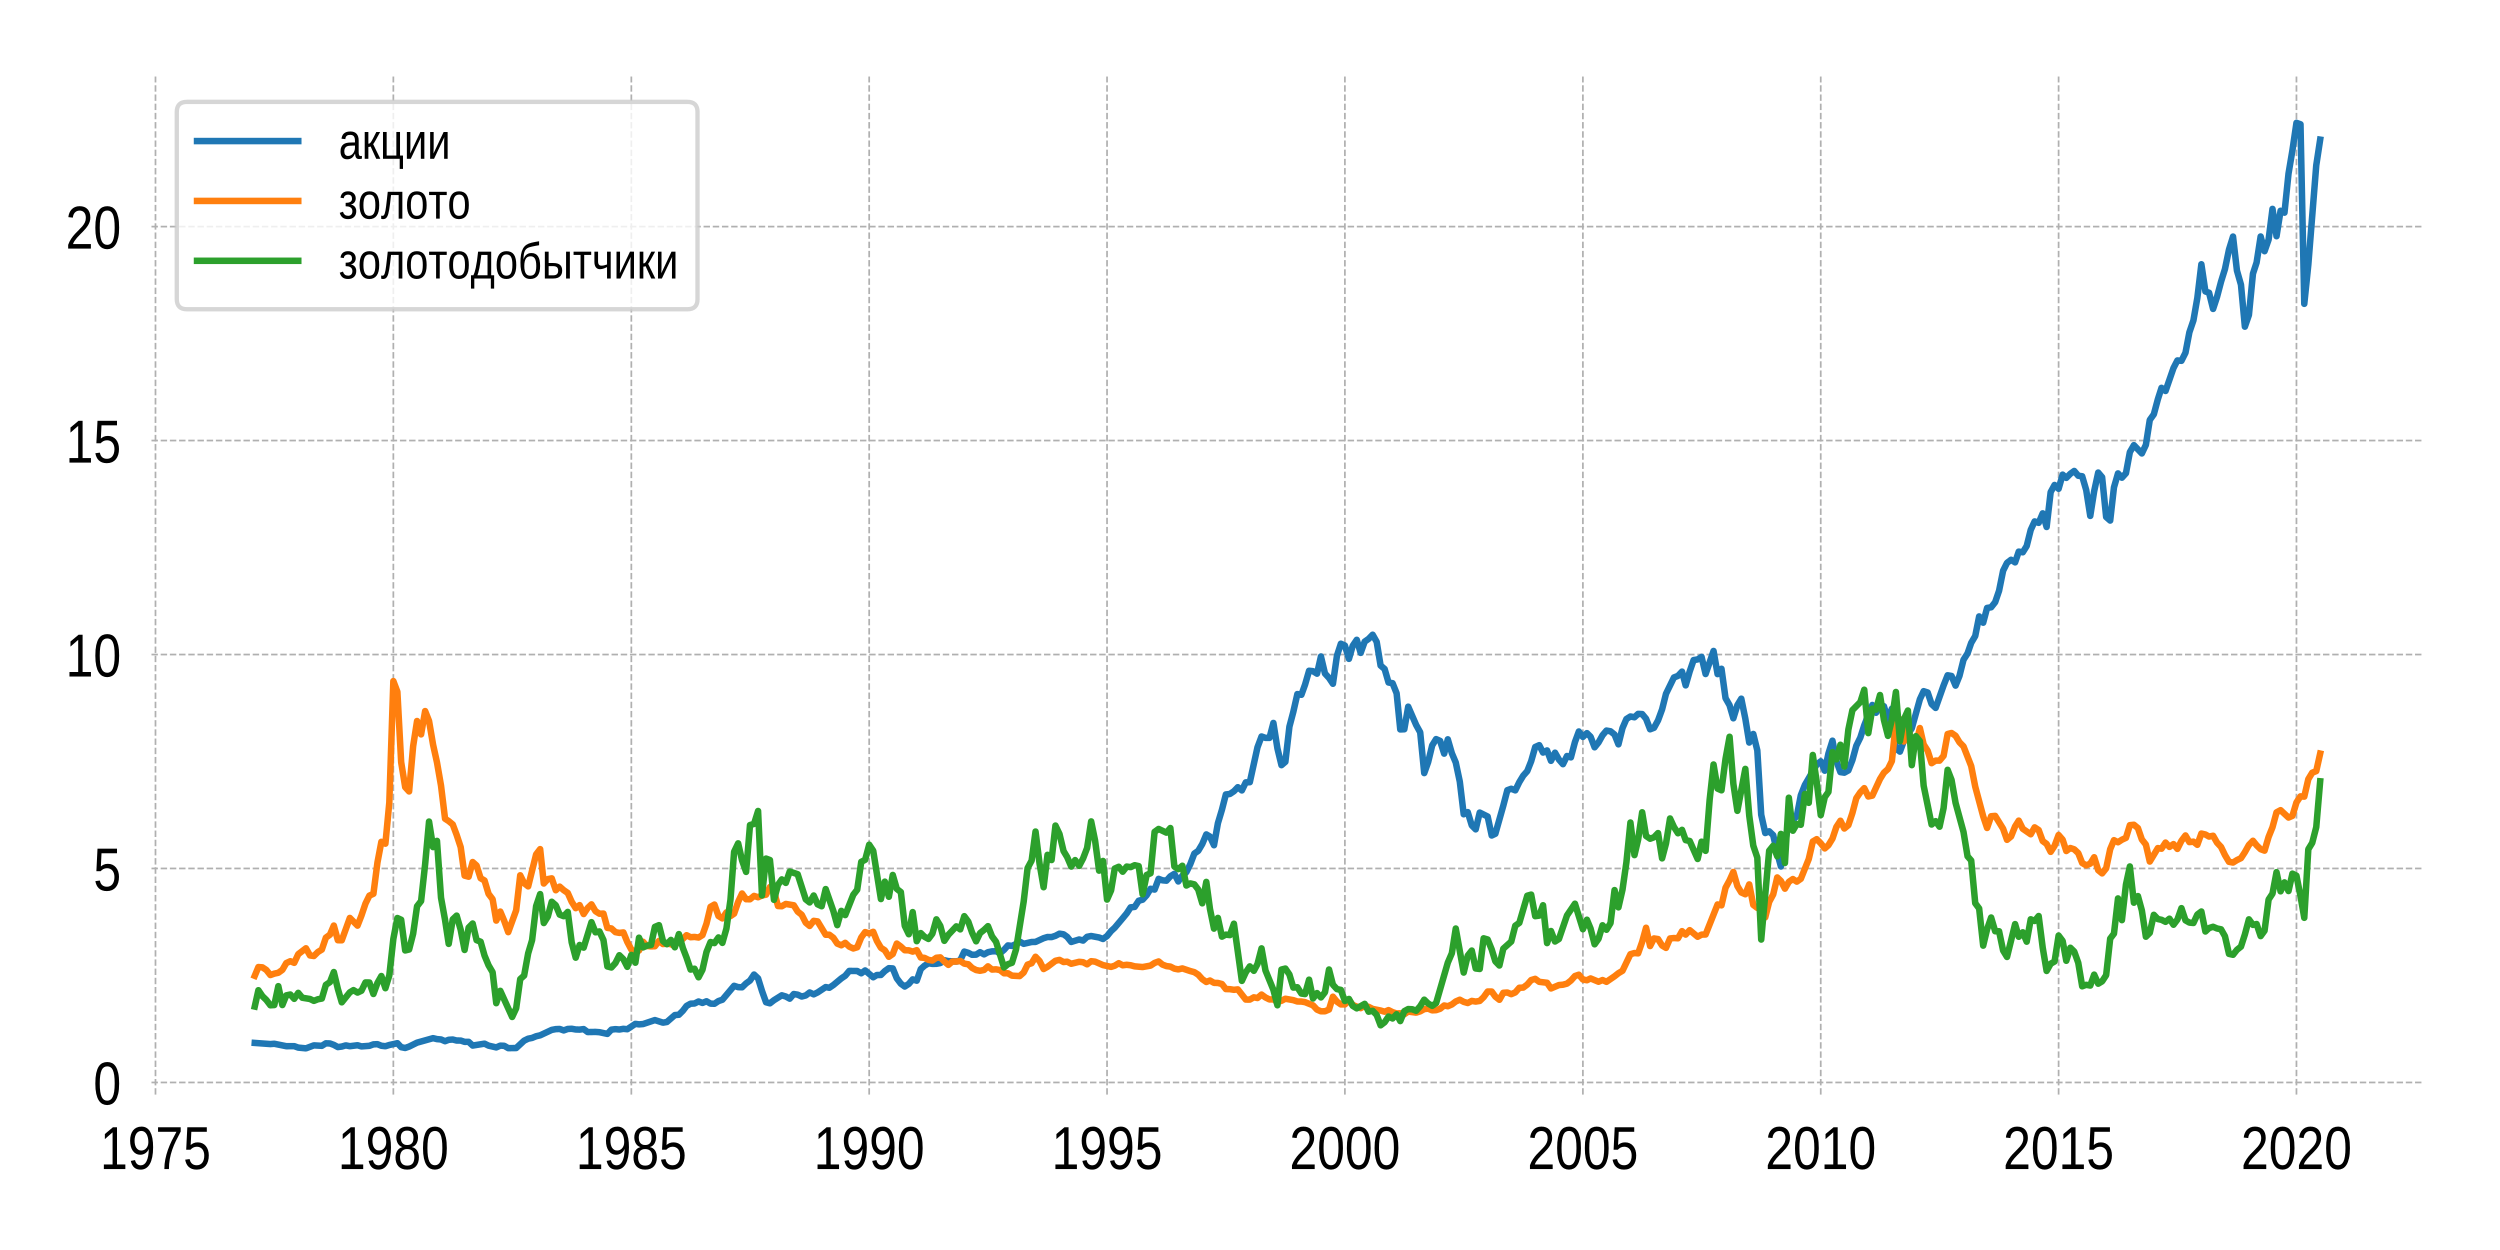 <?xml version="1.0" encoding="utf-8" standalone="no"?>
<!DOCTYPE svg PUBLIC "-//W3C//DTD SVG 1.1//EN"
  "http://www.w3.org/Graphics/SVG/1.1/DTD/svg11.dtd">
<!-- Created with matplotlib (https://matplotlib.org/) -->
<svg height="288pt" version="1.1" viewBox="0 0 576 288" width="576pt" xmlns="http://www.w3.org/2000/svg" xmlns:xlink="http://www.w3.org/1999/xlink">
 <defs>
  <style type="text/css">
*{stroke-linecap:butt;stroke-linejoin:round;}
  </style>
 </defs>
 <g id="figure_1">
  <g id="patch_1">
   <path d="M 0 288 
L 576 288 
L 576 0 
L 0 0 
z
" style="fill:#ffffff;"/>
  </g>
  <g id="axes_1">
   <g id="patch_2">
    <path d="M 34.9 252.2 
L 558.36 252.2 
L 558.36 17.64 
L 34.9 17.64 
z
" style="fill:#ffffff;"/>
   </g>
   <g id="matplotlib.axis_1">
    <g id="xtick_1">
     <g id="line2d_1">
      <path clip-path="url(#pb68cdb5d9c)" d="M 35.824 252.2 
L 35.824 17.64 
" style="fill:none;stroke:#b0b0b0;stroke-dasharray:1.48,0.64;stroke-dashoffset:0;stroke-width:0.4;"/>
     </g>
     <g id="text_1">
      <!-- 1975 -->
      <defs>
       <path d="M 6.25 0 
L 6.25 7.469 
L 20.609 7.469 
L 20.609 60.406 
L 7.906 49.312 
L 7.906 57.625 
L 21.234 68.797 
L 27.875 68.797 
L 27.875 7.469 
L 41.609 7.469 
L 41.609 0 
z
" id="LiberationSansNarrow-49"/>
       <path d="M 41.703 35.797 
Q 41.703 26.609 40.281 19.703 
Q 38.875 12.797 36.234 8.203 
Q 33.594 3.609 29.812 1.312 
Q 26.031 -0.984 21.297 -0.984 
Q 18.062 -0.984 15.453 -0.172 
Q 12.844 0.641 10.812 2.344 
Q 8.797 4.047 7.328 6.781 
Q 5.859 9.516 4.984 13.375 
L 11.922 14.703 
Q 13.031 10.25 15.406 8.172 
Q 17.781 6.109 21.438 6.109 
Q 24.359 6.109 26.781 7.781 
Q 29.203 9.469 30.875 12.844 
Q 32.562 16.219 33.547 21.297 
Q 34.469 26.375 34.578 33.203 
Q 33.734 30.906 32.266 29.094 
Q 30.812 27.297 28.953 26.047 
Q 27.094 24.812 24.938 24.141 
Q 22.797 23.484 20.562 23.484 
Q 16.703 23.484 13.625 25.172 
Q 10.547 26.859 8.375 29.875 
Q 6.203 32.906 5.031 37.172 
Q 3.859 41.453 3.859 46.688 
Q 3.859 52 5.094 56.297 
Q 6.344 60.594 8.766 63.594 
Q 11.188 66.609 14.672 68.219 
Q 18.172 69.828 22.609 69.828 
Q 32.031 69.828 36.859 61.328 
Q 41.703 52.828 41.703 35.797 
z
M 33.891 44.281 
Q 33.891 48.094 33.125 51.453 
Q 32.375 54.828 30.938 57.312 
Q 29.5 59.812 27.344 61.25 
Q 25.203 62.703 22.359 62.703 
Q 19.781 62.703 17.703 61.578 
Q 15.625 60.453 14.188 58.375 
Q 12.75 56.297 11.969 53.312 
Q 11.188 50.344 11.188 46.688 
Q 11.188 43.219 11.859 40.234 
Q 12.547 37.25 13.953 35.078 
Q 15.375 32.906 17.453 31.656 
Q 19.531 30.422 22.312 30.422 
Q 24.312 30.422 26.359 31.25 
Q 28.422 32.078 30.078 33.781 
Q 31.734 35.5 32.812 38.109 
Q 33.891 40.719 33.891 44.281 
z
" id="LiberationSansNarrow-57"/>
       <path d="M 41.5 61.672 
Q 37.25 53.766 33.688 46.453 
Q 30.125 39.156 27.562 31.75 
Q 25 24.359 23.562 16.578 
Q 22.125 8.797 22.125 0 
L 14.594 0 
Q 14.594 8.25 16.203 16.188 
Q 17.828 24.125 20.531 31.766 
Q 23.25 39.406 26.859 46.781 
Q 30.469 54.156 34.516 61.328 
L 4.203 61.328 
L 4.203 68.797 
L 41.5 68.797 
z
" id="LiberationSansNarrow-55"/>
       <path d="M 42.141 22.406 
Q 42.141 17.234 40.859 12.938 
Q 39.594 8.641 37.078 5.531 
Q 34.578 2.438 30.812 0.719 
Q 27.047 -0.984 22.125 -0.984 
Q 17.672 -0.984 14.375 0.281 
Q 11.078 1.562 8.812 3.781 
Q 6.547 6 5.203 8.984 
Q 3.859 11.969 3.266 15.375 
L 10.547 16.406 
Q 10.984 14.453 11.781 12.625 
Q 12.594 10.797 13.984 9.344 
Q 15.375 7.906 17.406 7.047 
Q 19.438 6.203 22.312 6.203 
Q 25.094 6.203 27.391 7.25 
Q 29.688 8.297 31.297 10.344 
Q 32.906 12.406 33.781 15.375 
Q 34.672 18.359 34.672 22.219 
Q 34.672 25.391 33.844 28.047 
Q 33.016 30.719 31.453 32.641 
Q 29.891 34.578 27.609 35.641 
Q 25.344 36.719 22.469 36.719 
Q 20.656 36.719 19.141 36.328 
Q 17.625 35.938 16.328 35.25 
Q 15.047 34.578 13.969 33.672 
Q 12.891 32.766 11.969 31.781 
L 4.938 31.781 
L 6.781 68.797 
L 38.875 68.797 
L 38.875 61.328 
L 13.375 61.328 
L 12.312 39.5 
Q 14.203 41.312 17.078 42.594 
Q 19.969 43.891 23.922 43.891 
Q 28.125 43.891 31.484 42.328 
Q 34.859 40.766 37.219 37.906 
Q 39.594 35.062 40.859 31.109 
Q 42.141 27.156 42.141 22.406 
z
" id="LiberationSansNarrow-53"/>
      </defs>
      <g transform="translate(23.054 269.346)scale(0.14 -0.14)">
       <use xlink:href="#LiberationSansNarrow-49"/>
       <use x="45.605" xlink:href="#LiberationSansNarrow-57"/>
       <use x="91.211" xlink:href="#LiberationSansNarrow-55"/>
       <use x="136.816" xlink:href="#LiberationSansNarrow-53"/>
      </g>
     </g>
    </g>
    <g id="xtick_2">
     <g id="line2d_2">
      <path clip-path="url(#pb68cdb5d9c)" d="M 90.627 252.2 
L 90.627 17.64 
" style="fill:none;stroke:#b0b0b0;stroke-dasharray:1.48,0.64;stroke-dashoffset:0;stroke-width:0.4;"/>
     </g>
     <g id="text_2">
      <!-- 1980 -->
      <defs>
       <path d="M 42.047 19.188 
Q 42.047 14.797 40.891 11.109 
Q 39.75 7.422 37.406 4.734 
Q 35.062 2.047 31.422 0.531 
Q 27.781 -0.984 22.797 -0.984 
Q 17.828 -0.984 14.203 0.531 
Q 10.594 2.047 8.219 4.703 
Q 5.859 7.375 4.703 11.062 
Q 3.562 14.75 3.562 19.094 
Q 3.562 22.859 4.516 25.781 
Q 5.469 28.719 7.031 30.828 
Q 8.594 32.953 10.609 34.25 
Q 12.641 35.547 14.797 35.984 
L 14.797 36.188 
Q 12.453 36.859 10.594 38.375 
Q 8.734 39.891 7.469 42.016 
Q 6.203 44.141 5.547 46.719 
Q 4.891 49.312 4.891 52.203 
Q 4.891 55.812 6.031 59 
Q 7.172 62.203 9.422 64.625 
Q 11.672 67.047 14.984 68.438 
Q 18.312 69.828 22.656 69.828 
Q 27.25 69.828 30.641 68.406 
Q 34.031 67 36.25 64.578 
Q 38.484 62.156 39.547 58.938 
Q 40.625 55.719 40.625 52.094 
Q 40.625 49.266 39.969 46.672 
Q 39.312 44.094 38.062 41.969 
Q 36.812 39.844 34.938 38.344 
Q 33.062 36.859 30.609 36.281 
L 30.609 36.078 
Q 33.062 35.594 35.156 34.297 
Q 37.25 33.016 38.766 30.891 
Q 40.281 28.766 41.156 25.828 
Q 42.047 22.906 42.047 19.188 
z
M 33.156 51.609 
Q 33.156 54.203 32.609 56.344 
Q 32.078 58.5 30.828 60.031 
Q 29.594 61.578 27.594 62.422 
Q 25.594 63.281 22.656 63.281 
Q 19.828 63.281 17.875 62.422 
Q 15.922 61.578 14.641 60.031 
Q 13.375 58.5 12.812 56.344 
Q 12.25 54.203 12.25 51.609 
Q 12.25 49.562 12.688 47.406 
Q 13.141 45.266 14.312 43.5 
Q 15.484 41.75 17.5 40.625 
Q 19.531 39.5 22.75 39.5 
Q 26.172 39.5 28.219 40.625 
Q 30.281 41.75 31.375 43.5 
Q 32.469 45.266 32.812 47.406 
Q 33.156 49.562 33.156 51.609 
z
M 34.578 20.016 
Q 34.578 22.516 34.016 24.828 
Q 33.453 27.156 32.078 28.938 
Q 30.719 30.719 28.422 31.812 
Q 26.125 32.906 22.656 32.906 
Q 19.484 32.906 17.266 31.812 
Q 15.047 30.719 13.672 28.906 
Q 12.312 27.094 11.672 24.719 
Q 11.031 22.359 11.031 19.828 
Q 11.031 16.656 11.672 14.031 
Q 12.312 11.422 13.703 9.547 
Q 15.094 7.672 17.375 6.641 
Q 19.672 5.609 22.906 5.609 
Q 26.172 5.609 28.422 6.641 
Q 30.672 7.672 32.031 9.547 
Q 33.406 11.422 33.984 14.078 
Q 34.578 16.75 34.578 20.016 
z
" id="LiberationSansNarrow-56"/>
       <path d="M 42.391 34.422 
Q 42.391 24.516 40.844 17.75 
Q 39.312 10.984 36.641 6.812 
Q 33.984 2.641 30.391 0.828 
Q 26.812 -0.984 22.703 -0.984 
Q 18.609 -0.984 15.031 0.828 
Q 11.469 2.641 8.828 6.781 
Q 6.203 10.938 4.703 17.703 
Q 3.219 24.469 3.219 34.422 
Q 3.219 44.828 4.703 51.641 
Q 6.203 58.453 8.828 62.5 
Q 11.469 66.547 15.078 68.188 
Q 18.703 69.828 22.953 69.828 
Q 27 69.828 30.531 68.188 
Q 34.078 66.547 36.719 62.5 
Q 39.359 58.453 40.875 51.641 
Q 42.391 44.828 42.391 34.422 
z
M 35.062 34.422 
Q 35.062 42.625 34.281 48.062 
Q 33.5 53.516 31.938 56.766 
Q 30.375 60.016 28.094 61.359 
Q 25.828 62.703 22.953 62.703 
Q 19.922 62.703 17.578 61.328 
Q 15.234 59.969 13.672 56.719 
Q 12.109 53.469 11.297 48.016 
Q 10.5 42.578 10.5 34.422 
Q 10.5 26.516 11.297 21.094 
Q 12.109 15.672 13.688 12.375 
Q 15.281 9.078 17.578 7.641 
Q 19.875 6.203 22.797 6.203 
Q 25.641 6.203 27.906 7.641 
Q 30.172 9.078 31.75 12.375 
Q 33.344 15.672 34.203 21.094 
Q 35.062 26.516 35.062 34.422 
z
" id="LiberationSansNarrow-48"/>
      </defs>
      <g transform="translate(77.856 269.346)scale(0.14 -0.14)">
       <use xlink:href="#LiberationSansNarrow-49"/>
       <use x="45.605" xlink:href="#LiberationSansNarrow-57"/>
       <use x="91.211" xlink:href="#LiberationSansNarrow-56"/>
       <use x="136.816" xlink:href="#LiberationSansNarrow-48"/>
      </g>
     </g>
    </g>
    <g id="xtick_3">
     <g id="line2d_3">
      <path clip-path="url(#pb68cdb5d9c)" d="M 145.459 252.2 
L 145.459 17.64 
" style="fill:none;stroke:#b0b0b0;stroke-dasharray:1.48,0.64;stroke-dashoffset:0;stroke-width:0.4;"/>
     </g>
     <g id="text_3">
      <!-- 1985 -->
      <g transform="translate(132.688 269.346)scale(0.14 -0.14)">
       <use xlink:href="#LiberationSansNarrow-49"/>
       <use x="45.605" xlink:href="#LiberationSansNarrow-57"/>
       <use x="91.211" xlink:href="#LiberationSansNarrow-56"/>
       <use x="136.816" xlink:href="#LiberationSansNarrow-53"/>
      </g>
     </g>
    </g>
    <g id="xtick_4">
     <g id="line2d_4">
      <path clip-path="url(#pb68cdb5d9c)" d="M 200.261 252.2 
L 200.261 17.64 
" style="fill:none;stroke:#b0b0b0;stroke-dasharray:1.48,0.64;stroke-dashoffset:0;stroke-width:0.4;"/>
     </g>
     <g id="text_4">
      <!-- 1990 -->
      <g transform="translate(187.49 269.346)scale(0.14 -0.14)">
       <use xlink:href="#LiberationSansNarrow-49"/>
       <use x="45.605" xlink:href="#LiberationSansNarrow-57"/>
       <use x="91.211" xlink:href="#LiberationSansNarrow-57"/>
       <use x="136.816" xlink:href="#LiberationSansNarrow-48"/>
      </g>
     </g>
    </g>
    <g id="xtick_5">
     <g id="line2d_5">
      <path clip-path="url(#pb68cdb5d9c)" d="M 255.063 252.2 
L 255.063 17.64 
" style="fill:none;stroke:#b0b0b0;stroke-dasharray:1.48,0.64;stroke-dashoffset:0;stroke-width:0.4;"/>
     </g>
     <g id="text_5">
      <!-- 1995 -->
      <g transform="translate(242.293 269.346)scale(0.14 -0.14)">
       <use xlink:href="#LiberationSansNarrow-49"/>
       <use x="45.605" xlink:href="#LiberationSansNarrow-57"/>
       <use x="91.211" xlink:href="#LiberationSansNarrow-57"/>
       <use x="136.816" xlink:href="#LiberationSansNarrow-53"/>
      </g>
     </g>
    </g>
    <g id="xtick_6">
     <g id="line2d_6">
      <path clip-path="url(#pb68cdb5d9c)" d="M 309.865 252.2 
L 309.865 17.64 
" style="fill:none;stroke:#b0b0b0;stroke-dasharray:1.48,0.64;stroke-dashoffset:0;stroke-width:0.4;"/>
     </g>
     <g id="text_6">
      <!-- 2000 -->
      <defs>
       <path d="M 4.109 0 
L 4.109 6.203 
Q 6.156 11.922 9.109 16.281 
Q 12.062 20.656 15.312 24.188 
Q 18.562 27.734 21.734 30.766 
Q 24.906 33.797 27.469 36.812 
Q 30.031 39.844 31.609 43.156 
Q 33.203 46.484 33.203 50.688 
Q 33.203 53.609 32.469 55.828 
Q 31.734 58.062 30.391 59.562 
Q 29.047 61.078 27.141 61.828 
Q 25.25 62.594 22.906 62.594 
Q 20.75 62.594 18.844 61.859 
Q 16.938 61.141 15.453 59.672 
Q 13.969 58.203 13.031 56.031 
Q 12.109 53.859 11.812 50.984 
L 4.438 51.812 
Q 4.781 55.516 6.125 58.781 
Q 7.469 62.062 9.781 64.531 
Q 12.109 67 15.359 68.406 
Q 18.609 69.828 22.906 69.828 
Q 27.094 69.828 30.391 68.609 
Q 33.688 67.391 35.938 64.984 
Q 38.188 62.594 39.406 59.078 
Q 40.625 55.562 40.625 50.984 
Q 40.625 47.516 39.594 44.391 
Q 38.578 41.266 36.859 38.422 
Q 35.156 35.594 32.906 32.953 
Q 30.672 30.328 28.219 27.828 
L 23.297 22.859 
Q 20.797 20.359 18.625 17.859 
Q 16.453 15.375 14.734 12.812 
Q 13.031 10.25 12.062 7.469 
L 41.5 7.469 
L 41.5 0 
z
" id="LiberationSansNarrow-50"/>
      </defs>
      <g transform="translate(297.095 269.346)scale(0.14 -0.14)">
       <use xlink:href="#LiberationSansNarrow-50"/>
       <use x="45.605" xlink:href="#LiberationSansNarrow-48"/>
       <use x="91.211" xlink:href="#LiberationSansNarrow-48"/>
       <use x="136.816" xlink:href="#LiberationSansNarrow-48"/>
      </g>
     </g>
    </g>
    <g id="xtick_7">
     <g id="line2d_7">
      <path clip-path="url(#pb68cdb5d9c)" d="M 364.698 252.2 
L 364.698 17.64 
" style="fill:none;stroke:#b0b0b0;stroke-dasharray:1.48,0.64;stroke-dashoffset:0;stroke-width:0.4;"/>
     </g>
     <g id="text_7">
      <!-- 2005 -->
      <g transform="translate(351.927 269.346)scale(0.14 -0.14)">
       <use xlink:href="#LiberationSansNarrow-50"/>
       <use x="45.605" xlink:href="#LiberationSansNarrow-48"/>
       <use x="91.211" xlink:href="#LiberationSansNarrow-48"/>
       <use x="136.816" xlink:href="#LiberationSansNarrow-53"/>
      </g>
     </g>
    </g>
    <g id="xtick_8">
     <g id="line2d_8">
      <path clip-path="url(#pb68cdb5d9c)" d="M 419.5 252.2 
L 419.5 17.64 
" style="fill:none;stroke:#b0b0b0;stroke-dasharray:1.48,0.64;stroke-dashoffset:0;stroke-width:0.4;"/>
     </g>
     <g id="text_8">
      <!-- 2010 -->
      <g transform="translate(406.729 269.346)scale(0.14 -0.14)">
       <use xlink:href="#LiberationSansNarrow-50"/>
       <use x="45.605" xlink:href="#LiberationSansNarrow-48"/>
       <use x="91.211" xlink:href="#LiberationSansNarrow-49"/>
       <use x="136.816" xlink:href="#LiberationSansNarrow-48"/>
      </g>
     </g>
    </g>
    <g id="xtick_9">
     <g id="line2d_9">
      <path clip-path="url(#pb68cdb5d9c)" d="M 474.302 252.2 
L 474.302 17.64 
" style="fill:none;stroke:#b0b0b0;stroke-dasharray:1.48,0.64;stroke-dashoffset:0;stroke-width:0.4;"/>
     </g>
     <g id="text_9">
      <!-- 2015 -->
      <g transform="translate(461.531 269.346)scale(0.14 -0.14)">
       <use xlink:href="#LiberationSansNarrow-50"/>
       <use x="45.605" xlink:href="#LiberationSansNarrow-48"/>
       <use x="91.211" xlink:href="#LiberationSansNarrow-49"/>
       <use x="136.816" xlink:href="#LiberationSansNarrow-53"/>
      </g>
     </g>
    </g>
    <g id="xtick_10">
     <g id="line2d_10">
      <path clip-path="url(#pb68cdb5d9c)" d="M 529.104 252.2 
L 529.104 17.64 
" style="fill:none;stroke:#b0b0b0;stroke-dasharray:1.48,0.64;stroke-dashoffset:0;stroke-width:0.4;"/>
     </g>
     <g id="text_10">
      <!-- 2020 -->
      <g transform="translate(516.334 269.346)scale(0.14 -0.14)">
       <use xlink:href="#LiberationSansNarrow-50"/>
       <use x="45.605" xlink:href="#LiberationSansNarrow-48"/>
       <use x="91.211" xlink:href="#LiberationSansNarrow-50"/>
       <use x="136.816" xlink:href="#LiberationSansNarrow-48"/>
      </g>
     </g>
    </g>
   </g>
   <g id="matplotlib.axis_2">
    <g id="ytick_1">
     <g id="line2d_11">
      <path clip-path="url(#pb68cdb5d9c)" d="M 34.9 249.395 
L 558.36 249.395 
" style="fill:none;stroke:#b0b0b0;stroke-dasharray:1.48,0.64;stroke-dashoffset:0;stroke-width:0.4;"/>
     </g>
     <g id="text_11">
      <!-- 0 -->
      <g transform="translate(21.515 254.468)scale(0.14 -0.14)">
       <use xlink:href="#LiberationSansNarrow-48"/>
      </g>
     </g>
    </g>
    <g id="ytick_2">
     <g id="line2d_12">
      <path clip-path="url(#pb68cdb5d9c)" d="M 34.9 200.099 
L 558.36 200.099 
" style="fill:none;stroke:#b0b0b0;stroke-dasharray:1.48,0.64;stroke-dashoffset:0;stroke-width:0.4;"/>
     </g>
     <g id="text_12">
      <!-- 5 -->
      <g transform="translate(21.515 205.171)scale(0.14 -0.14)">
       <use xlink:href="#LiberationSansNarrow-53"/>
      </g>
     </g>
    </g>
    <g id="ytick_3">
     <g id="line2d_13">
      <path clip-path="url(#pb68cdb5d9c)" d="M 34.9 150.802 
L 558.36 150.802 
" style="fill:none;stroke:#b0b0b0;stroke-dasharray:1.48,0.64;stroke-dashoffset:0;stroke-width:0.4;"/>
     </g>
     <g id="text_13">
      <!-- 10 -->
      <g transform="translate(15.129 155.875)scale(0.14 -0.14)">
       <use xlink:href="#LiberationSansNarrow-49"/>
       <use x="45.605" xlink:href="#LiberationSansNarrow-48"/>
      </g>
     </g>
    </g>
    <g id="ytick_4">
     <g id="line2d_14">
      <path clip-path="url(#pb68cdb5d9c)" d="M 34.9 101.506 
L 558.36 101.506 
" style="fill:none;stroke:#b0b0b0;stroke-dasharray:1.48,0.64;stroke-dashoffset:0;stroke-width:0.4;"/>
     </g>
     <g id="text_14">
      <!-- 15 -->
      <g transform="translate(15.129 106.579)scale(0.14 -0.14)">
       <use xlink:href="#LiberationSansNarrow-49"/>
       <use x="45.605" xlink:href="#LiberationSansNarrow-53"/>
      </g>
     </g>
    </g>
    <g id="ytick_5">
     <g id="line2d_15">
      <path clip-path="url(#pb68cdb5d9c)" d="M 34.9 52.21 
L 558.36 52.21 
" style="fill:none;stroke:#b0b0b0;stroke-dasharray:1.48,0.64;stroke-dashoffset:0;stroke-width:0.4;"/>
     </g>
     <g id="text_15">
      <!-- 20 -->
      <g transform="translate(15.129 57.282)scale(0.14 -0.14)">
       <use xlink:href="#LiberationSansNarrow-50"/>
       <use x="45.605" xlink:href="#LiberationSansNarrow-48"/>
      </g>
     </g>
    </g>
   </g>
   <g id="line2d_16">
    <path clip-path="url(#pb68cdb5d9c)" d="M 58.694 240.289 
L 62.295 240.553 
L 63.195 240.484 
L 65.957 241.042 
L 67.787 241.034 
L 68.718 241.369 
L 70.488 241.538 
L 72.319 240.853 
L 74.15 240.957 
L 75.08 240.38 
L 76.011 240.412 
L 76.911 240.739 
L 77.841 241.246 
L 78.742 241.126 
L 79.672 240.855 
L 80.603 241.043 
L 82.373 240.825 
L 83.274 241.093 
L 85.104 240.959 
L 86.035 240.62 
L 86.965 240.58 
L 87.865 240.943 
L 88.796 241.048 
L 89.696 240.771 
L 91.557 240.352 
L 92.427 241.269 
L 93.358 241.452 
L 94.258 241.134 
L 96.089 240.228 
L 99.78 239.193 
L 100.681 239.413 
L 101.611 239.492 
L 102.541 239.894 
L 103.382 239.567 
L 104.312 239.507 
L 105.212 239.742 
L 106.143 239.745 
L 107.043 240.043 
L 107.974 240.039 
L 108.904 240.898 
L 111.635 240.46 
L 112.565 240.916 
L 114.336 241.323 
L 115.267 240.917 
L 116.167 240.949 
L 117.097 241.493 
L 118.928 241.468 
L 120.759 239.769 
L 121.689 239.315 
L 122.59 239.137 
L 123.52 238.756 
L 124.45 238.54 
L 127.121 237.288 
L 128.052 237.113 
L 128.952 237.075 
L 129.882 237.408 
L 130.813 237.072 
L 131.713 237.028 
L 132.644 237.194 
L 133.544 237.221 
L 134.474 237.102 
L 135.405 237.787 
L 137.205 237.756 
L 138.106 237.819 
L 139.937 238.211 
L 140.867 237.228 
L 141.797 237.115 
L 142.698 237.201 
L 143.628 237.043 
L 144.528 237.131 
L 146.389 235.9 
L 147.229 236.015 
L 148.16 235.941 
L 150.891 235.028 
L 152.752 235.622 
L 153.652 235.468 
L 155.483 233.874 
L 156.413 233.8 
L 157.344 232.866 
L 158.184 231.763 
L 159.114 231.246 
L 160.015 231.207 
L 160.945 230.74 
L 161.845 231.076 
L 162.776 230.692 
L 163.706 231.234 
L 164.607 231.267 
L 165.537 230.643 
L 166.437 230.34 
L 169.138 227.13 
L 170.069 227.438 
L 170.969 227.477 
L 171.899 226.572 
L 172.8 225.921 
L 173.73 224.536 
L 174.661 225.415 
L 175.561 228.312 
L 176.491 230.922 
L 177.392 231.168 
L 178.322 230.443 
L 180.123 229.318 
L 181.053 229.597 
L 181.954 230.096 
L 182.884 229.024 
L 183.784 229.172 
L 184.715 229.602 
L 185.645 229.355 
L 186.545 228.662 
L 187.476 229.097 
L 188.376 228.659 
L 190.237 227.422 
L 191.077 227.582 
L 192.008 226.951 
L 193.838 225.427 
L 194.739 224.815 
L 195.669 223.703 
L 197.5 223.717 
L 198.43 224.242 
L 199.331 223.593 
L 201.191 225.166 
L 202.032 224.644 
L 202.962 224.634 
L 203.862 223.739 
L 204.793 223.068 
L 205.693 223.124 
L 206.624 225.41 
L 207.554 226.641 
L 208.454 227.3 
L 209.385 226.691 
L 210.285 225.65 
L 211.215 225.952 
L 212.146 223.27 
L 212.986 222.515 
L 213.917 221.948 
L 214.817 222.078 
L 215.747 222.064 
L 216.648 221.891 
L 217.578 221.236 
L 218.508 221.444 
L 220.339 221.511 
L 221.239 221.271 
L 222.17 219.245 
L 223.1 219.534 
L 223.971 219.985 
L 224.901 219.949 
L 225.801 219.383 
L 226.732 219.888 
L 227.632 219.388 
L 228.562 219.191 
L 229.493 219.162 
L 230.393 219.625 
L 231.324 218.848 
L 232.224 217.826 
L 233.154 217.936 
L 234.085 217.505 
L 234.925 216.933 
L 235.855 217.457 
L 237.686 217.037 
L 238.586 217.017 
L 240.447 216.161 
L 241.348 215.887 
L 242.278 215.907 
L 243.178 215.61 
L 244.109 215.117 
L 245.039 215.26 
L 245.879 215.86 
L 246.81 217.026 
L 248.641 216.454 
L 249.541 216.713 
L 250.471 215.842 
L 251.402 215.658 
L 253.232 215.998 
L 254.133 216.34 
L 255.063 215.665 
L 255.994 214.516 
L 256.834 213.742 
L 258.665 211.563 
L 259.595 210.437 
L 260.495 209.054 
L 261.426 208.953 
L 262.356 207.531 
L 263.256 207.286 
L 264.187 206.264 
L 265.087 204.773 
L 266.018 204.96 
L 266.948 202.488 
L 267.818 202.822 
L 268.749 202.909 
L 269.649 201.905 
L 270.579 201.328 
L 271.48 203.087 
L 272.41 201.753 
L 273.341 200.942 
L 274.241 199.105 
L 275.171 196.664 
L 276.072 196.032 
L 277.002 194.466 
L 277.932 192.25 
L 278.773 192.748 
L 279.703 194.745 
L 280.604 189.67 
L 281.534 186.561 
L 282.434 183.039 
L 283.365 182.933 
L 284.295 182.307 
L 285.195 181.371 
L 286.126 182.113 
L 287.026 180.255 
L 287.956 180.219 
L 289.727 172.166 
L 290.658 169.683 
L 291.558 170.005 
L 292.488 170.01 
L 293.389 166.564 
L 294.319 172.432 
L 295.249 176.292 
L 296.15 175.528 
L 297.08 167.422 
L 297.981 164.005 
L 298.911 159.913 
L 299.841 160.081 
L 300.682 157.748 
L 301.612 154.543 
L 302.512 154.637 
L 303.443 155.216 
L 304.343 151.252 
L 305.274 155.182 
L 306.204 156.191 
L 307.104 157.541 
L 308.035 151.073 
L 308.935 148.311 
L 309.865 148.73 
L 310.796 151.803 
L 311.666 148.786 
L 312.596 147.412 
L 313.497 150.423 
L 314.427 147.825 
L 315.328 147.199 
L 316.258 146.24 
L 317.188 147.883 
L 318.089 153.342 
L 319.019 154.139 
L 319.919 157.249 
L 320.85 157.411 
L 321.78 159.735 
L 322.621 168.062 
L 323.551 168.021 
L 324.451 162.815 
L 326.282 167.039 
L 327.212 168.724 
L 328.143 178.118 
L 329.043 175.6 
L 329.974 171.74 
L 330.874 170.29 
L 331.804 170.704 
L 332.735 173.641 
L 333.575 170.34 
L 334.505 173.542 
L 335.406 175.68 
L 336.336 180.083 
L 337.236 187.609 
L 338.167 187.113 
L 339.097 190.175 
L 339.998 191.081 
L 340.928 187.217 
L 342.759 188.132 
L 343.689 192.5 
L 344.529 192.1 
L 346.36 185.624 
L 347.291 182.06 
L 348.191 181.732 
L 349.121 182.1 
L 350.052 180.197 
L 350.952 178.716 
L 351.882 177.665 
L 352.783 175.385 
L 353.713 172.109 
L 354.643 171.688 
L 355.514 173.392 
L 356.444 172.9 
L 357.345 175.294 
L 358.275 173.417 
L 359.175 174.999 
L 360.106 176.069 
L 361.036 174.186 
L 361.936 174.503 
L 362.867 170.968 
L 363.767 168.533 
L 364.698 169.789 
L 365.628 168.914 
L 366.468 169.741 
L 367.399 172.178 
L 368.299 171.064 
L 369.229 169.396 
L 370.13 168.324 
L 371.06 168.486 
L 371.991 169.238 
L 372.891 171.497 
L 373.821 167.754 
L 374.722 165.663 
L 375.652 165.076 
L 376.582 165.259 
L 377.423 164.478 
L 378.353 164.521 
L 379.253 165.603 
L 380.184 168.03 
L 381.084 167.685 
L 382.015 165.975 
L 382.945 163.44 
L 383.845 159.846 
L 385.676 156.088 
L 386.606 155.726 
L 387.537 154.737 
L 388.377 157.91 
L 389.308 154.7 
L 390.208 152.082 
L 391.138 151.934 
L 392.039 151.347 
L 392.969 155.292 
L 394.8 149.981 
L 395.73 155.317 
L 396.63 154.087 
L 397.561 160.85 
L 398.491 162.486 
L 399.362 165.495 
L 400.292 162.461 
L 401.192 160.977 
L 402.123 165.576 
L 403.023 171.082 
L 403.953 169.108 
L 404.884 172.894 
L 405.784 187.72 
L 406.715 191.928 
L 407.615 191.532 
L 408.545 192.416 
L 409.476 196.5 
L 410.316 199.631 
L 411.246 193.642 
L 412.147 190.103 
L 413.077 188.925 
L 413.978 188.058 
L 414.908 183.228 
L 415.838 180.859 
L 418.569 176.149 
L 419.5 175.409 
L 420.43 177.572 
L 421.27 173.615 
L 422.201 170.654 
L 423.101 175.343 
L 424.032 177.897 
L 424.932 178.025 
L 425.862 177.508 
L 426.793 175.127 
L 427.693 171.823 
L 428.623 169.924 
L 429.524 167.113 
L 431.385 162.425 
L 432.225 164.221 
L 433.155 162.885 
L 434.056 162.721 
L 434.986 165.804 
L 435.886 163.286 
L 436.817 172.453 
L 437.747 173.174 
L 438.648 170.709 
L 440.478 167.799 
L 442.339 161.113 
L 443.209 159.25 
L 444.14 159.554 
L 445.04 162.227 
L 445.97 163.103 
L 447.801 157.928 
L 448.732 155.581 
L 449.632 155.745 
L 450.562 157.966 
L 451.463 155.722 
L 452.393 152.01 
L 453.323 150.546 
L 454.164 148.118 
L 455.094 146.537 
L 455.995 142.021 
L 456.925 143.473 
L 457.825 140.067 
L 458.756 139.92 
L 459.686 138.741 
L 460.586 136.105 
L 461.517 131.491 
L 462.417 129.685 
L 463.348 128.972 
L 464.278 129.57 
L 465.118 127.093 
L 466.049 127.247 
L 466.949 125.805 
L 467.879 122.09 
L 468.78 120.133 
L 469.71 120.468 
L 470.64 118.272 
L 471.541 121.419 
L 472.471 113.381 
L 473.372 111.737 
L 474.302 112.618 
L 475.232 109.357 
L 476.073 110.106 
L 477.003 109.166 
L 477.903 108.509 
L 478.834 109.611 
L 479.734 109.73 
L 480.665 112.921 
L 481.595 118.868 
L 482.495 113.17 
L 483.426 108.877 
L 484.326 109.948 
L 485.256 119.115 
L 486.187 119.937 
L 487.057 112.289 
L 487.987 109.072 
L 488.888 110.061 
L 489.818 109.035 
L 490.719 104.171 
L 491.649 102.563 
L 493.48 104.474 
L 494.41 102.504 
L 495.31 96.756 
L 496.241 95.457 
L 497.171 91.985 
L 498.012 89.361 
L 498.942 90.078 
L 500.773 84.791 
L 501.673 83.048 
L 502.603 83.132 
L 503.534 81.271 
L 504.434 76.563 
L 505.365 73.819 
L 506.265 68.648 
L 507.195 60.885 
L 508.126 67.151 
L 508.966 67.443 
L 509.896 71.177 
L 510.797 68.432 
L 511.727 64.901 
L 512.627 61.994 
L 513.558 57.506 
L 514.488 54.506 
L 515.389 62.336 
L 516.319 65.601 
L 517.219 75.266 
L 518.15 72.578 
L 519.08 63.057 
L 519.92 60.491 
L 520.851 54.487 
L 521.751 57.878 
L 522.682 55.225 
L 523.582 48.127 
L 524.512 54.424 
L 525.443 48.564 
L 526.343 49 
L 527.273 40.001 
L 528.174 34.633 
L 529.104 28.302 
L 530.035 28.634 
L 530.905 70.004 
L 531.835 60.997 
L 533.666 38.082 
L 534.566 32.173 
L 534.566 32.173 
" style="fill:none;stroke:#1f77b4;stroke-linecap:square;stroke-width:1.5;"/>
   </g>
   <g id="line2d_17">
    <path clip-path="url(#pb68cdb5d9c)" d="M 58.694 224.825 
L 59.534 222.807 
L 60.464 222.879 
L 61.365 223.479 
L 62.295 224.653 
L 63.195 224.328 
L 64.126 224.126 
L 65.056 223.457 
L 65.957 221.894 
L 66.887 221.462 
L 67.787 221.836 
L 68.718 219.84 
L 70.488 218.483 
L 71.419 220.135 
L 72.319 220.264 
L 73.25 219.338 
L 74.15 218.786 
L 75.08 216.035 
L 76.011 215.363 
L 76.911 213.248 
L 77.841 216.629 
L 78.742 216.646 
L 80.603 211.492 
L 82.373 213.267 
L 83.274 210.952 
L 84.204 208.188 
L 85.104 206.356 
L 86.035 205.929 
L 86.965 198.718 
L 87.865 193.951 
L 88.796 194.384 
L 89.696 184.926 
L 90.627 156.927 
L 91.557 159.39 
L 92.427 175.599 
L 93.358 181.365 
L 94.258 182.349 
L 95.188 171.921 
L 96.089 166.123 
L 97.019 169.205 
L 97.95 163.833 
L 98.85 166.108 
L 99.78 171.579 
L 100.681 175.657 
L 101.611 181.018 
L 102.541 188.635 
L 103.382 189.181 
L 104.312 189.953 
L 105.212 192.354 
L 106.143 195.19 
L 107.043 201.744 
L 107.974 201.995 
L 108.904 198.616 
L 109.804 199.42 
L 110.735 202.343 
L 111.635 202.866 
L 112.565 205.95 
L 113.496 207.181 
L 114.336 212.107 
L 115.267 210.026 
L 116.167 212.158 
L 117.097 214.767 
L 118.928 209.726 
L 119.858 201.666 
L 120.759 203.481 
L 121.689 204.222 
L 123.52 196.854 
L 124.45 195.638 
L 125.291 203.566 
L 126.221 202.544 
L 127.121 202.373 
L 128.052 205.113 
L 128.952 204.277 
L 129.882 205.097 
L 130.813 205.737 
L 131.713 207.767 
L 132.644 209.243 
L 133.544 208.541 
L 134.474 210.595 
L 135.405 209.191 
L 136.275 208.364 
L 137.205 209.947 
L 138.106 210.516 
L 139.036 210.489 
L 139.937 213.785 
L 140.867 213.914 
L 141.797 214.766 
L 142.698 214.939 
L 143.628 214.83 
L 144.528 217.025 
L 145.459 218.781 
L 146.389 219.229 
L 147.229 219.005 
L 148.16 216.984 
L 149.06 217.949 
L 149.991 218.046 
L 150.891 218.015 
L 151.821 216.796 
L 152.752 217.513 
L 153.652 217.402 
L 154.582 217.544 
L 155.483 217.979 
L 156.413 215.771 
L 157.344 216.313 
L 158.184 215.471 
L 159.114 215.937 
L 160.015 215.871 
L 160.945 216.009 
L 161.845 215.448 
L 162.776 212.814 
L 163.706 208.929 
L 164.607 208.413 
L 165.537 211.047 
L 166.437 211.602 
L 167.368 210.216 
L 168.298 211.071 
L 169.138 210.5 
L 170.069 207.791 
L 170.969 205.865 
L 171.899 207.18 
L 172.8 207.193 
L 173.73 206.421 
L 174.661 206.726 
L 175.561 206.315 
L 176.491 206.133 
L 177.392 204.382 
L 178.322 205.358 
L 179.252 208.748 
L 180.123 208.798 
L 181.053 208.271 
L 182.884 208.576 
L 183.784 210.026 
L 184.715 210.764 
L 185.645 212.591 
L 186.545 213.339 
L 187.476 212.165 
L 188.376 212.291 
L 190.237 215.369 
L 191.077 215.363 
L 192.008 216.066 
L 192.908 217.406 
L 193.838 217.794 
L 194.739 217.229 
L 195.669 218.108 
L 196.599 218.528 
L 197.5 218.251 
L 198.43 215.99 
L 199.331 214.75 
L 200.261 215.065 
L 201.191 214.69 
L 202.032 216.775 
L 202.962 218.375 
L 203.862 218.949 
L 204.793 220.443 
L 205.693 219.804 
L 206.624 217.397 
L 207.554 218.088 
L 208.454 218.933 
L 209.385 218.958 
L 210.285 219.254 
L 211.215 218.923 
L 212.146 220.618 
L 212.986 220.689 
L 213.917 221.152 
L 214.817 221.309 
L 215.747 220.667 
L 216.648 220.579 
L 217.578 221.545 
L 218.508 222.309 
L 219.409 221.544 
L 220.339 221.537 
L 221.239 221.409 
L 222.17 222.024 
L 223.1 222.168 
L 223.971 223.01 
L 224.901 223.5 
L 225.801 223.666 
L 226.732 223.473 
L 227.632 222.643 
L 228.562 223.388 
L 229.493 223.334 
L 230.393 223.503 
L 231.324 224.241 
L 232.224 224.244 
L 233.154 224.791 
L 234.925 224.889 
L 235.855 224.071 
L 236.756 222.25 
L 237.686 221.928 
L 238.586 220.442 
L 239.517 221.423 
L 240.447 223.262 
L 241.348 222.752 
L 243.178 221.363 
L 244.109 221.157 
L 245.039 221.65 
L 245.879 221.575 
L 246.81 222.053 
L 248.641 221.601 
L 249.541 221.695 
L 250.471 222.182 
L 251.402 221.46 
L 252.302 221.563 
L 254.133 222.361 
L 255.994 222.769 
L 256.834 222.5 
L 257.764 221.92 
L 258.665 222.402 
L 259.595 222.288 
L 260.495 222.392 
L 261.426 222.646 
L 263.256 222.806 
L 265.087 222.477 
L 266.018 221.857 
L 266.948 221.517 
L 267.818 222.236 
L 268.749 222.589 
L 269.649 222.7 
L 270.579 223.176 
L 271.48 223.348 
L 272.41 223.123 
L 274.241 223.734 
L 275.171 223.987 
L 276.072 224.56 
L 277.002 225.598 
L 277.932 226.248 
L 278.773 225.912 
L 279.703 226.448 
L 280.604 226.474 
L 281.534 226.722 
L 282.434 227.881 
L 283.365 227.907 
L 284.295 228.052 
L 285.195 227.956 
L 287.026 230.302 
L 287.956 230.306 
L 288.887 229.782 
L 289.727 229.942 
L 290.658 229.145 
L 291.558 229.81 
L 292.488 230.276 
L 293.389 230.257 
L 294.319 230.844 
L 295.249 230.578 
L 296.15 230.108 
L 297.981 230.437 
L 298.911 230.745 
L 299.841 230.757 
L 300.682 230.894 
L 302.512 231.625 
L 303.443 232.622 
L 304.343 233.005 
L 305.274 232.997 
L 306.204 232.597 
L 307.104 229.641 
L 308.035 230.788 
L 308.935 231.415 
L 309.865 231.415 
L 310.796 230.499 
L 311.666 231.535 
L 313.497 232.276 
L 314.427 231.742 
L 315.328 231.982 
L 316.258 232.453 
L 318.089 232.822 
L 319.019 233.102 
L 319.919 232.731 
L 320.85 233.198 
L 321.78 233.5 
L 322.621 233.46 
L 323.551 233.676 
L 324.451 233.068 
L 326.282 233.311 
L 327.212 233.013 
L 328.143 232.499 
L 329.043 232.392 
L 329.974 232.788 
L 330.874 232.738 
L 331.804 232.428 
L 332.735 231.66 
L 333.575 231.838 
L 334.505 231.431 
L 335.406 230.742 
L 336.336 230.334 
L 337.236 230.827 
L 338.167 231.097 
L 339.097 230.611 
L 339.998 230.763 
L 340.928 230.616 
L 341.828 229.746 
L 342.759 228.45 
L 343.689 228.452 
L 344.529 229.62 
L 345.46 230.352 
L 346.36 228.74 
L 347.291 228.675 
L 348.191 229.054 
L 349.121 228.656 
L 350.052 227.579 
L 350.952 227.542 
L 351.882 226.841 
L 352.783 225.805 
L 353.713 225.527 
L 354.643 226.214 
L 356.444 226.429 
L 357.345 227.742 
L 359.175 226.96 
L 360.106 226.877 
L 361.036 226.628 
L 361.936 225.92 
L 362.867 224.88 
L 363.767 224.571 
L 364.698 225.679 
L 365.628 225.851 
L 366.468 225.431 
L 368.299 226.195 
L 369.229 225.801 
L 370.13 226.213 
L 371.991 224.937 
L 372.891 224.227 
L 373.821 223.669 
L 375.652 219.847 
L 376.582 219.58 
L 377.423 219.653 
L 378.353 217.012 
L 379.253 213.754 
L 380.184 217.969 
L 381.084 216.218 
L 382.015 216.363 
L 382.945 217.851 
L 383.845 218.392 
L 384.776 216.22 
L 385.676 216.127 
L 386.606 216.184 
L 387.537 214.54 
L 388.377 215.333 
L 389.308 214.308 
L 391.138 215.832 
L 392.039 215.335 
L 392.969 215.31 
L 395.73 208.381 
L 396.63 208.592 
L 397.561 204.541 
L 398.491 202.832 
L 399.362 200.896 
L 400.292 204.14 
L 401.192 205.625 
L 402.123 206.041 
L 403.023 203.765 
L 403.953 208.487 
L 404.884 209.185 
L 405.784 209.37 
L 406.715 211.348 
L 407.615 207.801 
L 408.545 206.073 
L 409.476 202.164 
L 410.316 202.969 
L 411.246 204.751 
L 412.147 203.175 
L 413.077 202.533 
L 413.978 203.129 
L 414.908 202.48 
L 416.739 197.916 
L 417.669 193.88 
L 418.569 193.343 
L 419.5 194.294 
L 420.43 195.477 
L 421.27 194.73 
L 422.201 193.214 
L 423.101 190.528 
L 424.032 189.098 
L 424.932 190.89 
L 425.862 190.118 
L 426.793 187.321 
L 427.693 183.9 
L 428.623 182.534 
L 429.524 181.592 
L 430.454 183.513 
L 431.385 183.314 
L 433.155 179.481 
L 434.056 178.027 
L 434.986 177.185 
L 435.886 175.354 
L 436.817 166.568 
L 437.747 165.699 
L 438.648 170.837 
L 439.578 167.561 
L 440.478 171.293 
L 441.409 171.477 
L 442.339 167.743 
L 443.209 171.521 
L 444.14 172.985 
L 445.04 175.838 
L 445.97 175.242 
L 446.871 175.253 
L 447.801 174.141 
L 448.732 169.118 
L 449.632 168.883 
L 450.562 169.518 
L 451.463 171.022 
L 452.393 171.968 
L 454.164 176.503 
L 455.094 181.248 
L 456.925 188.072 
L 457.825 190.76 
L 458.756 188.063 
L 459.686 187.978 
L 461.517 190.945 
L 462.417 193.494 
L 463.348 192.722 
L 464.278 190.403 
L 465.118 189.073 
L 466.049 190.953 
L 467.879 192.218 
L 468.78 190.623 
L 469.71 191.242 
L 470.64 193.78 
L 471.541 194.438 
L 472.471 196.269 
L 473.372 194.874 
L 474.302 192.386 
L 475.232 193.461 
L 476.073 196.071 
L 477.003 195.385 
L 477.903 195.684 
L 478.834 196.562 
L 479.734 198.829 
L 480.665 199.386 
L 481.595 198.978 
L 482.495 197.51 
L 483.426 200.489 
L 484.326 201.227 
L 485.256 200.075 
L 486.187 195.653 
L 487.057 193.58 
L 487.987 194.06 
L 488.888 193.471 
L 489.818 193.042 
L 490.719 190.121 
L 491.649 190.023 
L 492.579 190.795 
L 493.48 193.413 
L 494.41 194.591 
L 495.31 198.502 
L 497.171 195.399 
L 498.012 195.545 
L 498.942 194.13 
L 499.842 195.132 
L 500.773 194.483 
L 501.673 195.586 
L 502.603 193.722 
L 503.534 192.489 
L 504.434 194.025 
L 505.365 193.918 
L 506.265 194.643 
L 507.195 192.051 
L 508.126 192.268 
L 508.966 192.748 
L 509.896 192.557 
L 510.797 194.136 
L 511.727 195.134 
L 512.627 197.002 
L 513.558 198.563 
L 514.488 198.734 
L 515.389 198.168 
L 516.319 197.719 
L 517.219 196.339 
L 518.15 194.671 
L 519.08 193.715 
L 519.92 194.76 
L 520.851 195.659 
L 521.751 195.989 
L 522.682 192.835 
L 523.582 190.596 
L 524.512 187.164 
L 525.443 186.663 
L 527.273 188.366 
L 528.174 187.974 
L 529.104 184.877 
L 530.035 183.481 
L 530.905 183.546 
L 531.835 179.514 
L 532.736 178.032 
L 533.666 177.662 
L 534.566 173.628 
L 534.566 173.628 
" style="fill:none;stroke:#ff7f0e;stroke-linecap:square;stroke-width:1.5;"/>
   </g>
   <g id="line2d_18">
    <path clip-path="url(#pb68cdb5d9c)" d="M 58.694 231.906 
L 59.534 228.146 
L 60.464 229.518 
L 61.365 230.394 
L 62.295 231.619 
L 63.195 231.564 
L 64.126 227.214 
L 65.056 231.564 
L 65.957 229.335 
L 66.887 229.133 
L 67.787 230.132 
L 68.718 228.754 
L 69.648 229.879 
L 71.419 230.168 
L 72.319 230.599 
L 73.25 230.231 
L 74.15 230.069 
L 75.08 226.91 
L 76.011 226.291 
L 76.911 223.962 
L 77.841 227.838 
L 78.742 230.937 
L 80.603 228.628 
L 81.443 228.126 
L 82.373 228.693 
L 83.274 228.268 
L 84.204 226.36 
L 85.104 226.366 
L 86.035 229.016 
L 86.965 226.466 
L 87.865 224.877 
L 88.796 227.685 
L 89.696 224.744 
L 90.627 216.314 
L 91.557 211.512 
L 92.427 211.909 
L 93.358 218.988 
L 94.258 218.764 
L 95.188 215.135 
L 96.089 208.802 
L 97.019 207.604 
L 97.95 199.135 
L 98.85 189.285 
L 99.78 195.176 
L 100.681 193.739 
L 101.611 206.829 
L 102.541 211.96 
L 103.382 217.468 
L 104.312 211.815 
L 105.212 210.957 
L 106.143 214.222 
L 107.043 218.871 
L 107.974 213.718 
L 108.904 212.781 
L 109.804 216.611 
L 110.735 216.972 
L 111.635 220.162 
L 112.565 222.407 
L 113.496 224.002 
L 114.336 231.137 
L 115.267 228.287 
L 117.998 234.31 
L 118.928 232.304 
L 119.858 225.585 
L 120.759 224.771 
L 121.689 219.649 
L 122.59 216.62 
L 123.52 208.771 
L 124.45 206.001 
L 125.291 212.666 
L 126.221 211.159 
L 127.121 207.762 
L 128.052 208.571 
L 128.952 210.733 
L 129.882 211.091 
L 130.813 210.106 
L 131.713 217.112 
L 132.644 220.648 
L 133.544 217.723 
L 134.474 218.337 
L 136.275 212.469 
L 137.205 214.81 
L 138.106 214.601 
L 139.036 216.58 
L 139.937 222.675 
L 140.867 222.91 
L 141.797 221.882 
L 142.698 220.086 
L 143.628 221.001 
L 144.528 222.761 
L 145.459 220.013 
L 146.389 221.809 
L 147.229 216.043 
L 148.16 218.287 
L 149.06 217.882 
L 149.991 217.716 
L 150.891 213.55 
L 151.821 213.158 
L 152.752 216.811 
L 153.652 217.551 
L 154.582 216.559 
L 155.483 218.257 
L 156.413 215.215 
L 157.344 218.459 
L 158.184 220.645 
L 159.114 223.392 
L 160.015 223.191 
L 160.945 225.169 
L 161.845 223.442 
L 162.776 219.336 
L 163.706 217.046 
L 164.607 217.289 
L 165.537 215.98 
L 166.437 217.239 
L 167.368 213.949 
L 168.298 207.302 
L 169.138 196.246 
L 170.069 194.304 
L 170.969 198.231 
L 171.899 200.884 
L 172.8 190.092 
L 173.73 189.831 
L 174.661 186.853 
L 175.561 206.31 
L 176.491 197.815 
L 177.392 198.15 
L 178.322 207.325 
L 179.252 203.859 
L 180.123 202.612 
L 181.053 203.42 
L 181.954 200.804 
L 183.784 201.421 
L 185.645 207.215 
L 186.545 207.927 
L 187.476 206.325 
L 188.376 208.358 
L 189.307 208.802 
L 190.237 204.841 
L 192.008 209.906 
L 192.908 213.153 
L 193.838 209.864 
L 194.739 210.839 
L 196.599 206.147 
L 197.5 204.989 
L 198.43 198.569 
L 199.331 198.102 
L 200.261 194.615 
L 201.191 196.022 
L 202.962 207.145 
L 203.862 203.129 
L 204.793 206.618 
L 205.693 201.592 
L 206.624 204.804 
L 207.554 205.532 
L 208.454 213.32 
L 209.385 215.247 
L 210.285 210.149 
L 211.215 216.851 
L 212.146 214.988 
L 212.986 215.812 
L 213.917 216.331 
L 214.817 215.127 
L 215.747 211.817 
L 216.648 213.328 
L 217.578 216.764 
L 218.508 215.373 
L 220.339 213.431 
L 221.239 214.133 
L 222.17 211.089 
L 223.1 212.36 
L 223.971 214.886 
L 224.901 216.881 
L 225.801 214.989 
L 226.732 214.249 
L 227.632 213.387 
L 228.562 215.744 
L 229.493 217.001 
L 231.324 222.909 
L 232.224 222.15 
L 233.154 221.829 
L 234.085 218.781 
L 235.855 207.724 
L 236.756 200.006 
L 237.686 198.286 
L 238.586 191.585 
L 239.517 199.019 
L 240.447 204.419 
L 241.348 196.952 
L 242.278 198.158 
L 243.178 190.209 
L 244.109 192.158 
L 245.039 196.08 
L 245.879 197.477 
L 246.81 199.655 
L 247.71 198.168 
L 248.641 199.504 
L 249.541 197.791 
L 250.471 195.365 
L 251.402 189.25 
L 252.302 193.644 
L 253.232 200.602 
L 254.133 198.37 
L 255.063 207.265 
L 255.994 205.146 
L 256.834 200.117 
L 257.764 199.705 
L 258.665 200.842 
L 259.595 199.659 
L 260.495 199.787 
L 261.426 199.344 
L 262.356 199.552 
L 263.256 206.058 
L 264.187 201.587 
L 265.087 201.203 
L 266.018 191.662 
L 266.948 190.988 
L 268.749 191.846 
L 269.649 190.778 
L 270.579 199.64 
L 271.48 200.251 
L 272.41 199.468 
L 273.341 204.026 
L 274.241 203.536 
L 275.171 203.757 
L 276.072 204.944 
L 277.002 208.127 
L 277.932 203.19 
L 278.773 209.415 
L 279.703 213.954 
L 280.604 211.486 
L 281.534 215.803 
L 282.434 215.332 
L 283.365 215.449 
L 284.295 212.82 
L 286.126 225.993 
L 287.026 224.032 
L 287.956 222.653 
L 288.887 223.675 
L 289.727 222.101 
L 290.658 218.504 
L 291.558 223.579 
L 293.389 228.06 
L 294.319 231.615 
L 295.249 223.379 
L 296.15 223.155 
L 297.08 224.522 
L 297.981 227.543 
L 298.911 227.461 
L 299.841 228.915 
L 300.682 229.034 
L 301.612 225.715 
L 302.512 230.058 
L 303.443 228.808 
L 304.343 229.807 
L 305.274 228.619 
L 306.204 223.375 
L 307.104 226.877 
L 308.035 227.893 
L 308.935 228.071 
L 309.865 230.633 
L 310.796 230.155 
L 311.666 231.743 
L 312.596 232.326 
L 314.427 231.288 
L 315.328 233.092 
L 316.258 232.889 
L 317.188 233.847 
L 318.089 236.236 
L 319.019 235.523 
L 319.919 234.206 
L 320.85 234.658 
L 321.78 233.676 
L 322.621 235.256 
L 323.551 232.975 
L 324.451 232.488 
L 325.382 232.532 
L 326.282 232.887 
L 327.212 231.833 
L 328.143 230.324 
L 329.043 231.207 
L 329.974 231.745 
L 330.874 231.135 
L 333.575 221.791 
L 334.505 219.628 
L 335.406 213.932 
L 337.236 224.082 
L 338.167 220.174 
L 339.097 219.009 
L 339.998 223.138 
L 340.928 223.254 
L 341.828 216.187 
L 342.759 216.463 
L 343.689 218.754 
L 344.529 221.492 
L 345.46 222.455 
L 346.36 218.57 
L 348.191 216.932 
L 349.121 213.282 
L 350.052 212.627 
L 351.882 206.372 
L 352.783 206.117 
L 353.713 211.09 
L 354.643 210.956 
L 355.514 208.57 
L 356.444 217.288 
L 357.345 214.51 
L 358.275 216.924 
L 359.175 216.35 
L 361.036 210.913 
L 362.867 208.211 
L 364.698 214.096 
L 365.628 211.905 
L 366.468 213.944 
L 367.399 217.568 
L 368.299 216.3 
L 369.229 213.184 
L 370.13 214.219 
L 371.06 212.696 
L 371.991 205.078 
L 372.891 209.053 
L 373.821 204.99 
L 374.722 198.679 
L 375.652 189.507 
L 376.582 197.02 
L 377.423 193.45 
L 378.353 187.149 
L 379.253 192.613 
L 380.184 193.246 
L 381.084 192.909 
L 382.015 191.941 
L 382.945 197.768 
L 383.845 194.344 
L 384.776 188.574 
L 385.676 190.53 
L 386.606 191.987 
L 387.537 191.196 
L 388.377 193.567 
L 389.308 193.768 
L 391.138 197.908 
L 392.039 193.921 
L 392.969 196.035 
L 393.899 184.303 
L 394.8 176.139 
L 395.73 181.697 
L 396.63 182.091 
L 397.561 174.858 
L 398.491 169.75 
L 399.362 180.576 
L 400.292 186.815 
L 402.123 177.152 
L 403.023 187.911 
L 403.953 194.829 
L 404.884 197.603 
L 405.784 216.475 
L 407.615 196.013 
L 408.545 194.862 
L 409.476 197.296 
L 410.316 192.135 
L 411.246 198.838 
L 412.147 183.792 
L 413.077 191.4 
L 413.978 189.843 
L 414.908 190.028 
L 415.838 182.933 
L 416.739 184.972 
L 417.669 173.945 
L 418.569 180.176 
L 419.5 187.811 
L 420.43 183.654 
L 421.27 182.466 
L 422.201 173.291 
L 423.101 174.966 
L 424.032 171.591 
L 424.932 176.628 
L 425.862 168.106 
L 426.793 163.614 
L 428.623 161.756 
L 429.524 158.913 
L 430.454 168.914 
L 431.385 163.276 
L 432.225 163.509 
L 433.155 160.132 
L 434.056 165.881 
L 434.986 169.546 
L 435.886 165.827 
L 436.817 159.435 
L 437.747 170.782 
L 438.648 165.748 
L 439.578 163.702 
L 440.478 176.295 
L 441.409 169.615 
L 442.339 170.767 
L 443.209 181.024 
L 445.04 189.972 
L 445.97 189.197 
L 446.871 190.479 
L 447.801 186.186 
L 448.732 177.363 
L 449.632 179.682 
L 450.562 184.977 
L 452.393 191.689 
L 453.323 197.29 
L 454.164 198.26 
L 455.094 208.101 
L 455.995 209.314 
L 456.925 217.878 
L 457.825 214.107 
L 458.756 211.397 
L 459.686 214.56 
L 460.586 214.559 
L 461.517 219.004 
L 462.417 220.48 
L 464.278 212.913 
L 465.118 215.835 
L 466.049 214.797 
L 466.949 216.963 
L 467.879 211.801 
L 468.78 212.195 
L 469.71 211.051 
L 470.64 218.338 
L 471.541 223.704 
L 472.471 222.042 
L 473.372 221.535 
L 474.302 215.552 
L 475.232 216.79 
L 476.073 221.363 
L 477.003 218.361 
L 477.903 219.24 
L 478.834 221.844 
L 479.734 227.243 
L 480.665 226.898 
L 481.595 227.075 
L 482.495 224.554 
L 483.426 226.647 
L 484.326 226.105 
L 485.256 224.681 
L 486.187 216.257 
L 487.057 215.11 
L 487.987 206.996 
L 488.888 212.004 
L 489.818 203.796 
L 490.719 199.632 
L 491.649 207.985 
L 492.579 206.459 
L 493.48 209.753 
L 494.41 215.824 
L 495.31 214.925 
L 496.241 210.774 
L 497.171 211.75 
L 498.012 211.926 
L 498.942 212.39 
L 499.842 211.667 
L 500.773 213.061 
L 501.673 211.876 
L 502.603 209.239 
L 503.534 212.049 
L 504.434 212.564 
L 505.365 212.657 
L 506.265 210.711 
L 507.195 210.011 
L 508.126 214.618 
L 508.966 213.825 
L 509.896 213.531 
L 510.797 213.919 
L 511.727 214.116 
L 512.627 215.703 
L 513.558 219.772 
L 514.488 219.984 
L 515.389 218.841 
L 516.319 218.101 
L 517.219 215.295 
L 518.15 211.815 
L 519.08 213.096 
L 519.92 212.894 
L 520.851 215.68 
L 521.751 214.443 
L 522.682 207.257 
L 523.582 205.891 
L 524.512 200.943 
L 525.443 205.364 
L 526.343 203.297 
L 527.273 205.293 
L 528.174 201.288 
L 529.104 201.76 
L 530.035 206.468 
L 530.905 211.463 
L 531.835 195.67 
L 532.736 194.194 
L 533.666 190.565 
L 534.566 180.01 
L 534.566 180.01 
" style="fill:none;stroke:#2ca02c;stroke-linecap:square;stroke-width:1.5;"/>
   </g>
   <g id="legend_1">
    <g id="patch_3">
     <path d="M 43.063 71.251 
L 158.373 71.251 
Q 160.706 71.251 160.706 68.918 
L 160.706 25.803 
Q 160.706 23.471 158.373 23.471 
L 43.063 23.471 
Q 40.731 23.471 40.731 25.803 
L 40.731 68.918 
Q 40.731 71.251 43.063 71.251 
z
" style="fill:#ffffff;opacity:0.8;stroke:#cccccc;stroke-linejoin:miter;"/>
    </g>
    <g id="line2d_19">
     <path d="M 45.396 32.505 
L 68.72 32.505 
" style="fill:none;stroke:#1f77b4;stroke-linecap:square;stroke-width:1.5;"/>
    </g>
    <g id="line2d_20"/>
    <g id="text_16">
     <!-- акции -->
     <defs>
      <path d="M 16.547 -0.984 
Q 10.016 -0.984 6.734 3.219 
Q 3.469 7.422 3.469 14.75 
Q 3.469 19.969 5.094 23.312 
Q 6.734 26.656 9.344 28.562 
Q 11.969 30.469 15.328 31.203 
Q 18.703 31.938 22.172 32.031 
L 31.938 32.234 
L 31.938 35.109 
Q 31.938 38.375 31.375 40.672 
Q 30.812 42.969 29.641 44.375 
Q 28.469 45.797 26.734 46.453 
Q 25 47.125 22.609 47.125 
Q 20.516 47.125 18.844 46.75 
Q 17.188 46.391 15.938 45.438 
Q 14.703 44.484 13.938 42.844 
Q 13.188 41.219 12.938 38.719 
L 5.422 39.547 
Q 5.812 42.672 6.938 45.281 
Q 8.062 47.906 10.109 49.797 
Q 12.156 51.703 15.25 52.75 
Q 18.359 53.812 22.797 53.812 
Q 30.953 53.812 35.078 49.234 
Q 39.203 44.672 39.203 36.031 
L 39.203 13.281 
Q 39.203 9.375 40.031 7.391 
Q 40.875 5.422 43.266 5.422 
Q 43.844 5.422 44.453 5.516 
Q 45.062 5.609 45.609 5.766 
L 45.609 0.297 
Q 44.234 -0.094 42.891 -0.281 
Q 41.547 -0.484 40.047 -0.484 
Q 37.984 -0.484 36.516 0.172 
Q 35.062 0.828 34.156 2.172 
Q 33.25 3.516 32.766 5.484 
Q 32.281 7.469 32.125 10.109 
L 31.938 10.109 
Q 30.766 7.562 29.375 5.516 
Q 27.984 3.469 26.141 2.031 
Q 24.312 0.594 21.938 -0.188 
Q 19.578 -0.984 16.547 -0.984 
z
M 18.219 5.609 
Q 21.688 5.609 24.25 7.141 
Q 26.812 8.688 28.516 11.078 
Q 30.219 13.484 31.078 16.312 
Q 31.938 19.141 31.938 21.734 
L 31.938 26.078 
L 24.031 25.875 
Q 21.391 25.828 19 25.406 
Q 16.609 25 14.812 23.781 
Q 13.031 22.562 11.953 20.359 
Q 10.891 18.172 10.891 14.594 
Q 10.891 10.297 12.797 7.953 
Q 14.703 5.609 18.219 5.609 
z
" id="LiberationSansNarrow-1072"/>
      <path d="M 5.516 52.828 
L 12.703 52.828 
L 12.703 29.688 
Q 13.922 29.688 14.875 30.078 
Q 15.828 30.469 16.875 31.688 
Q 17.922 32.906 19.219 35.156 
Q 20.516 37.406 22.469 41.156 
L 28.375 52.828 
L 35.891 52.828 
L 27.25 36.969 
Q 25.438 33.734 24.109 31.656 
Q 22.797 29.594 22.125 28.906 
L 36.234 0 
L 28.219 0 
L 17.141 24.266 
Q 16.359 23.875 15.062 23.578 
Q 13.766 23.297 12.703 23.297 
L 12.703 0 
L 5.516 0 
z
" id="LiberationSansNarrow-1082"/>
      <path d="M 12.891 52.828 
L 12.891 6.391 
L 31.984 6.391 
L 31.984 52.828 
L 39.203 52.828 
L 39.203 6.391 
L 45.062 6.391 
L 45.062 -19.922 
L 38.578 -19.922 
L 38.578 0 
L 5.672 0 
L 5.672 52.828 
z
" id="LiberationSansNarrow-1094"/>
      <path d="M 12.641 52.828 
L 12.641 23.922 
Q 12.641 22.797 12.594 20.922 
Q 12.547 19.047 12.469 17.047 
Q 12.406 15.047 12.359 13.234 
Q 12.312 11.422 12.25 10.406 
L 32.281 52.828 
L 40.141 52.828 
L 40.141 0 
L 33.25 0 
L 33.25 32.234 
Q 33.25 33.156 33.297 34.578 
L 33.406 37.406 
Q 33.453 38.875 33.5 40.234 
L 33.641 42.625 
L 13.375 0 
L 5.719 0 
L 5.719 52.828 
z
" id="LiberationSansNarrow-1080"/>
     </defs>
     <g transform="translate(78.049 36.587)scale(0.117 -0.117)">
      <use xlink:href="#LiberationSansNarrow-1072"/>
      <use x="45.605" xlink:href="#LiberationSansNarrow-1082"/>
      <use x="81.445" xlink:href="#LiberationSansNarrow-1094"/>
      <use x="128.418" xlink:href="#LiberationSansNarrow-1080"/>
      <use x="174.268" xlink:href="#LiberationSansNarrow-1080"/>
     </g>
    </g>
    <g id="line2d_21">
     <path d="M 45.396 46.292 
L 68.72 46.292 
" style="fill:none;stroke:#ff7f0e;stroke-linecap:square;stroke-width:1.5;"/>
    </g>
    <g id="line2d_22"/>
    <g id="text_17">
     <!-- золото -->
     <defs>
      <path d="M 18.312 -0.984 
Q 11.625 -0.984 7.688 2.062 
Q 3.766 5.125 1.953 11.422 
L 8.297 13.578 
Q 9.281 9.766 11.812 7.656 
Q 14.359 5.562 18.453 5.562 
Q 22.312 5.562 24.578 7.859 
Q 26.859 10.156 26.859 14.594 
Q 26.859 17.484 25.734 19.391 
Q 24.609 21.297 22.781 22.391 
Q 20.953 23.484 18.547 23.922 
Q 16.156 24.359 13.578 24.359 
L 13.578 31.062 
Q 16.109 31.062 18.406 31.422 
Q 20.703 31.781 22.438 32.703 
Q 24.172 33.641 25.141 35.281 
Q 26.125 36.922 26.125 39.453 
Q 26.125 43.062 24.141 45.156 
Q 22.172 47.266 18.453 47.266 
Q 17.047 47.266 15.656 46.922 
Q 14.266 46.578 13.031 45.766 
Q 11.812 44.969 10.984 43.625 
Q 10.156 42.281 9.859 40.234 
L 3.422 41.219 
Q 3.906 44.531 5.125 46.922 
Q 6.344 49.312 8.297 50.844 
Q 10.25 52.391 12.781 53.094 
Q 15.328 53.812 18.453 53.812 
Q 21.875 53.812 24.625 52.781 
Q 27.391 51.766 29.344 49.906 
Q 31.297 48.047 32.375 45.5 
Q 33.453 42.969 33.453 39.891 
Q 33.453 37.109 32.562 34.953 
Q 31.688 32.812 30.25 31.312 
Q 28.812 29.828 27.047 28.953 
Q 25.297 28.078 23.531 27.875 
L 23.531 27.781 
Q 25.781 27.484 27.75 26.484 
Q 29.734 25.484 31.25 23.844 
Q 32.766 22.219 33.609 19.938 
Q 34.469 17.672 34.469 14.844 
Q 34.469 11.469 33.484 8.562 
Q 32.516 5.672 30.484 3.547 
Q 28.469 1.422 25.438 0.219 
Q 22.406 -0.984 18.312 -0.984 
z
" id="LiberationSansNarrow-1079"/>
      <path d="M 42.141 26.469 
Q 42.141 12.594 37.125 5.797 
Q 32.125 -0.984 22.609 -0.984 
Q 18.062 -0.984 14.516 0.672 
Q 10.984 2.344 8.516 5.766 
Q 6.062 9.188 4.766 14.328 
Q 3.469 19.484 3.469 26.469 
Q 3.469 53.812 22.859 53.812 
Q 27.875 53.812 31.562 52.094 
Q 35.25 50.391 37.594 46.969 
Q 39.938 43.562 41.031 38.422 
Q 42.141 33.297 42.141 26.469 
z
M 34.578 26.469 
Q 34.578 32.625 33.812 36.625 
Q 33.062 40.625 31.547 43.016 
Q 30.031 45.406 27.859 46.359 
Q 25.688 47.312 23 47.312 
Q 20.219 47.312 17.984 46.312 
Q 15.766 45.312 14.203 42.891 
Q 12.641 40.484 11.828 36.469 
Q 11.031 32.469 11.031 26.469 
Q 11.031 20.312 11.906 16.281 
Q 12.797 12.25 14.328 9.859 
Q 15.875 7.469 17.969 6.484 
Q 20.062 5.516 22.562 5.516 
Q 25.344 5.516 27.562 6.469 
Q 29.781 7.422 31.344 9.812 
Q 32.906 12.203 33.734 16.25 
Q 34.578 20.312 34.578 26.469 
z
" id="LiberationSansNarrow-1086"/>
      <path d="M 34.859 0 
L 34.859 46.438 
L 19.875 46.438 
Q 18.891 37.453 18.031 30.438 
Q 17.188 23.438 16.312 18.156 
Q 15.438 12.891 14.406 9.25 
Q 13.375 5.609 11.953 3.344 
Q 10.547 1.078 8.656 0.047 
Q 6.781 -0.984 4.203 -0.984 
Q 3.031 -0.984 2.078 -0.781 
Q 1.125 -0.594 0.438 -0.344 
L 0.438 5.953 
Q 0.875 5.766 1.625 5.641 
Q 2.391 5.516 3.172 5.516 
Q 4.594 5.516 5.594 6.531 
Q 6.594 7.562 7.391 9.859 
Q 8.203 12.156 8.859 15.797 
Q 9.516 19.438 10.203 24.703 
Q 10.891 29.984 11.625 36.922 
L 13.375 52.828 
L 42.141 52.828 
L 42.141 0 
z
" id="LiberationSansNarrow-1083"/>
      <path d="M 1.422 52.828 
L 36.141 52.828 
L 36.141 46.438 
L 22.359 46.438 
L 22.359 0 
L 15.188 0 
L 15.188 46.438 
L 1.422 46.438 
z
" id="LiberationSansNarrow-1090"/>
     </defs>
     <g transform="translate(78.049 50.374)scale(0.117 -0.117)">
      <use xlink:href="#LiberationSansNarrow-1079"/>
      <use x="37.533" xlink:href="#LiberationSansNarrow-1086"/>
      <use x="83.107" xlink:href="#LiberationSansNarrow-1083"/>
      <use x="130.926" xlink:href="#LiberationSansNarrow-1086"/>
      <use x="176.5" xlink:href="#LiberationSansNarrow-1090"/>
      <use x="214.033" xlink:href="#LiberationSansNarrow-1086"/>
     </g>
    </g>
    <g id="line2d_23">
     <path d="M 45.396 60.084 
L 68.72 60.084 
" style="fill:none;stroke:#2ca02c;stroke-linecap:square;stroke-width:1.5;"/>
    </g>
    <g id="line2d_24"/>
    <g id="text_18">
     <!-- золотодобытчики -->
     <defs>
      <path d="M 33.344 46.438 
L 21.141 46.438 
Q 20.172 37.797 19.188 31.375 
Q 18.219 24.953 17.234 20.219 
Q 16.266 15.484 15.312 12.156 
Q 14.359 8.844 13.484 6.391 
L 33.344 6.391 
z
M 46.391 -19.922 
L 39.891 -19.922 
L 39.891 0 
L 7.328 0 
L 7.328 -19.922 
L 0.781 -19.922 
L 0.781 6.391 
L 5.562 6.391 
Q 6.781 8.844 7.922 12.328 
Q 9.078 15.828 10.219 21.188 
Q 11.375 26.562 12.516 34.25 
Q 13.672 41.938 14.797 52.828 
L 40.578 52.828 
L 40.578 6.391 
L 46.391 6.391 
z
" id="LiberationSansNarrow-1076"/>
      <path d="M 35.938 24.516 
Q 35.938 30.078 35.156 33.766 
Q 34.375 37.453 32.938 39.672 
Q 31.5 41.891 29.391 42.797 
Q 27.297 43.703 24.703 43.703 
Q 21.922 43.703 19.656 42.75 
Q 17.391 41.797 15.766 39.547 
Q 14.156 37.312 13.25 33.641 
Q 12.359 29.984 12.359 24.516 
Q 12.359 18.953 13.25 15.281 
Q 14.156 11.625 15.688 9.453 
Q 17.234 7.281 19.328 6.391 
Q 21.438 5.516 23.922 5.516 
Q 26.703 5.516 28.922 6.391 
Q 31.156 7.281 32.719 9.422 
Q 34.281 11.578 35.109 15.266 
Q 35.938 18.953 35.938 24.516 
z
M 26.219 50.141 
Q 35.109 50.141 39.297 43.766 
Q 43.5 37.406 43.5 24.609 
Q 43.5 11.672 38.5 5.344 
Q 33.5 -0.984 23.969 -0.984 
Q 19.438 -0.984 15.891 0.719 
Q 12.359 2.438 9.891 6.25 
Q 7.422 10.062 6.094 16.156 
Q 4.781 22.266 4.781 31.062 
Q 4.781 40.438 5.953 47.219 
Q 7.125 54 9.688 58.703 
Q 12.25 63.422 16.375 66.234 
Q 20.516 69.047 26.375 70.406 
Q 28.656 70.953 30.656 71.359 
Q 32.672 71.781 34.469 72.125 
L 38.031 72.75 
L 41.5 73.344 
L 41.5 65.484 
Q 38.031 64.938 34.812 64.375 
Q 31.594 63.812 27.938 62.984 
Q 24.812 62.312 22.344 61.5 
Q 19.875 60.688 17.984 59.469 
Q 16.109 58.25 14.766 56.469 
Q 13.422 54.688 12.547 52.047 
Q 11.672 49.422 11.203 45.781 
Q 10.75 42.141 10.641 37.203 
Q 11.422 39.891 12.766 42.25 
Q 14.109 44.625 16.031 46.375 
Q 17.969 48.141 20.484 49.141 
Q 23 50.141 26.219 50.141 
z
" id="LiberationSansNarrow-1073"/>
      <path d="M 22.797 30.469 
Q 31.297 30.469 35.641 26.875 
Q 39.984 23.297 39.984 15.531 
Q 39.984 11.922 38.906 9.031 
Q 37.844 6.156 35.672 4.156 
Q 33.5 2.156 30.297 1.078 
Q 27.094 0 22.859 0 
L 5.859 0 
L 5.859 52.828 
L 13.328 52.828 
L 13.328 30.469 
z
M 13.328 6.203 
L 21.734 6.203 
Q 24.609 6.203 26.578 6.812 
Q 28.562 7.422 29.781 8.609 
Q 31 9.812 31.531 11.547 
Q 32.078 13.281 32.078 15.531 
Q 32.078 20.125 29.656 22.234 
Q 27.25 24.359 21.734 24.359 
L 13.328 24.359 
z
M 47.656 0 
L 47.656 52.828 
L 55.125 52.828 
L 55.125 0 
z
" id="LiberationSansNarrow-1099"/>
      <path d="M 12.109 52.828 
L 12.109 33.203 
Q 12.109 31.547 12.422 30.094 
Q 12.75 28.656 13.531 27.578 
Q 14.312 26.516 15.578 25.906 
Q 16.844 25.297 18.75 25.297 
Q 21.531 25.297 24.172 25.922 
Q 26.812 26.562 29.781 27.594 
L 29.781 52.828 
L 37.016 52.828 
L 37.016 0 
L 29.781 0 
L 29.781 22.516 
Q 29.781 22.516 26.656 21 
Q 25.047 20.266 23.281 19.672 
Q 21.531 19.094 19.672 18.703 
Q 17.828 18.312 15.766 18.312 
Q 13.141 18.312 11.109 19.312 
Q 9.078 20.312 7.703 22.172 
Q 6.344 24.031 5.609 26.703 
Q 4.891 29.391 4.891 32.766 
L 4.891 52.828 
z
" id="LiberationSansNarrow-1095"/>
     </defs>
     <g transform="translate(78.049 64.166)scale(0.117 -0.117)">
      <use xlink:href="#LiberationSansNarrow-1079"/>
      <use x="37.533" xlink:href="#LiberationSansNarrow-1086"/>
      <use x="83.107" xlink:href="#LiberationSansNarrow-1083"/>
      <use x="130.926" xlink:href="#LiberationSansNarrow-1086"/>
      <use x="176.5" xlink:href="#LiberationSansNarrow-1090"/>
      <use x="214.033" xlink:href="#LiberationSansNarrow-1086"/>
      <use x="259.607" xlink:href="#LiberationSansNarrow-1076"/>
      <use x="307.41" xlink:href="#LiberationSansNarrow-1086"/>
      <use x="353.016" xlink:href="#LiberationSansNarrow-1073"/>
      <use x="399.988" xlink:href="#LiberationSansNarrow-1099"/>
      <use x="460.975" xlink:href="#LiberationSansNarrow-1090"/>
      <use x="498.523" xlink:href="#LiberationSansNarrow-1095"/>
      <use x="541.248" xlink:href="#LiberationSansNarrow-1080"/>
      <use x="587.098" xlink:href="#LiberationSansNarrow-1082"/>
      <use x="622.938" xlink:href="#LiberationSansNarrow-1080"/>
     </g>
    </g>
   </g>
  </g>
 </g>
 <defs>
  <clipPath id="pb68cdb5d9c">
   <rect height="234.56" width="523.46" x="34.9" y="17.64"/>
  </clipPath>
 </defs>
</svg>
